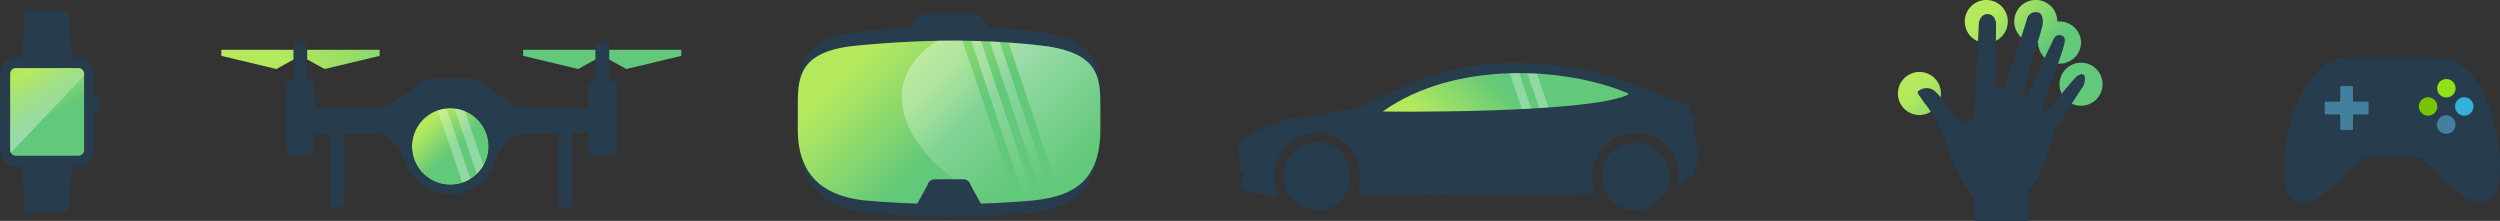 <svg height="65.16" viewBox="0 0 737.54 65.16" width="737.54" xmlns="http://www.w3.org/2000/svg" xmlns:xlink="http://www.w3.org/1999/xlink"><rect x="0" y="0" width="737.54" height="65.16" fill="#333333" stroke="none"/><linearGradient id="a" gradientUnits="userSpaceOnUse" x1="22.66" x2="5.13" y1="48.19" y2="17.83"><stop offset=".45" stop-color="#62c87a"/><stop offset=".87" stop-color="#b4e95e"/></linearGradient><linearGradient id="b" gradientUnits="userSpaceOnUse" x1="16.45" x2="5.88" y1="37.43" y2="19.11"><stop offset=".14" stop-color="#fff" stop-opacity=".35"/><stop offset=".91" stop-color="#fff" stop-opacity="0"/></linearGradient><linearGradient id="c" gradientUnits="userSpaceOnUse" x1="424.8" x2="463.62" y1="49.73" y2="10.91"><stop offset=".13" stop-color="#b4e95e"/><stop offset=".55" stop-color="#62c87a"/></linearGradient><linearGradient id="d" x1="251.1" x2="309.04" xlink:href="#c" y1="6.11" y2="64.05"/><linearGradient id="e" x1="295.42" x2="296.42" xlink:href="#b" y1="11.95" y2="12.95"/><linearGradient id="f" x1="269.05" x2="304.97" xlink:href="#b" y1="18.54" y2="54.46"/><linearGradient id="g" x1="294.47" x2="325.96" xlink:href="#b" y1="15.64" y2="47.13"/><linearGradient id="h" x1="280.69" x2="316.51" xlink:href="#b" y1="17.9" y2="53.72"/><linearGradient id="i" x1="575.07" x2="607.27" xlink:href="#c" y1="8.28" y2="40.47"/><linearGradient id="j" x1="65.31" x2="201.01" xlink:href="#c" y1="17.52" y2="17.52"/><linearGradient id="k" x1="123.89" x2="141.79" xlink:href="#c" y1="34.26" y2="52.16"/><g fill="#273c4d"><path d="m27.62 28.07h1.05a.9.9 0 0 1 .9.9v3.1a.9.9 0 0 1 -.9.9h-1.05a0 0 0 0 1 0 0v-4.9a0 0 0 0 1 0 0z"/><path d="m20.21 3.29h-12.84a96.28 96.28 0 0 1 -1.54 15.13h15.92a96.28 96.28 0 0 1 -1.54-15.13z"/><path d="m20.21 62.73h-12.84a96.28 96.28 0 0 0 -1.54-15.13h15.92a96.28 96.28 0 0 0 -1.54 15.13z"/></g><rect fill="url(#a)" height="28.83" rx="3.17" width="24.81" x="1.49" y="18.59"/><path d="m23.13 20.08a1.68 1.68 0 0 1 1.68 1.68v22.5a1.68 1.68 0 0 1 -1.68 1.68h-18.48a1.68 1.68 0 0 1 -1.65-1.68v-22.5a1.68 1.68 0 0 1 1.67-1.68zm0-3h-18.48a4.65 4.65 0 0 0 -4.65 4.68v22.5a4.66 4.66 0 0 0 4.65 4.65h18.48a4.66 4.66 0 0 0 4.66-4.65v-22.5a4.66 4.66 0 0 0 -4.66-4.65z" fill="#273c4d"/><path d="m24.81 22.31v-.55a1.68 1.68 0 0 0 -1.68-1.68h-18.48a1.68 1.68 0 0 0 -1.65 1.68v22.5a1.62 1.62 0 0 0 .22.82z" fill="url(#b)"/><path d="m482.51 62a10 10 0 1 1 10-10 10 10 0 0 1 -10 10zm-94-.05a10 10 0 1 0 -10-10 10 10 0 0 0 10.04 9.96zm112.11-13.22c-.44.84-.71 1.76-1.16 2.59a4 4 0 0 1 -1.16 1.34 18.27 18.27 0 0 1 -2.3 1.34 3.26 3.26 0 0 1 -.9.16 4.46 4.46 0 0 1 -.09-.88 12.06 12.06 0 0 0 -5.63-12.06c-6.38-4.22-18.26-1.88-19.59 9.93a16.69 16.69 0 0 0 .26 4.28c.26 1.8.16 2-1.68 2l-22.87.07h-10.36v-.05l-33.31.3c-1.16 0-1.26-.09-1.07-1.23a20 20 0 0 0 .3-6.69 12.62 12.62 0 0 0 -25 3.42c.12 1.38.37 2.74.56 4.1.14 1.07-.07 1.28-1.11 1-2.19-.59-4.38-1.2-6.55-1.87a9.36 9.36 0 0 1 -2.11-1 1.61 1.61 0 0 1 -.54-2.56c.81-1.25.84-1.28-.09-2.42a2.71 2.71 0 0 1 -.57-2 27.66 27.66 0 0 0 -.32-4.54c-.23-1.53-.23-1.64 1-2.58a35.53 35.53 0 0 1 16.4-6.57c5.22-.8 10.43-1.72 15.65-2.54a20.76 20.76 0 0 0 5.64-2.07c5.82-2.77 11.64-5.53 17.7-7.74a65.58 65.58 0 0 1 20.79-3.8 111.43 111.43 0 0 1 22.19 1.35 90.8 90.8 0 0 1 18.3 5.29c4.09 1.63 8.17 3.28 12.26 4.89.91.36 1.86.59 2.79.89.68.22 1.13.56.76 1.4a.75.75 0 0 0 .51 1.09 1.24 1.24 0 0 1 .79 1.61c-.74 3.21 0 6.27.77 9.35a5.73 5.73 0 0 1 -.26 4.2z" fill="#273c4d"/><path d="m479.93 27.38c-18-7.52-50.58-9.69-72 5.51 0 .06 59.73.72 72.1-4.84.54-.22.41-.46-.1-.67z" fill="url(#c)"/><g fill="#fff" opacity=".3"><path d="m450.57 21.61 3.51 10.29q1.38-.07 2.73-.18l-3.4-10c-.95-.03-1.89-.09-2.84-.11z"/><path d="m445.42 21.61 3.58 10.58 2.74-.15-3.53-10.44c-.93 0-1.85-.02-2.79.01z"/></g><path d="m304.77 62.73a240.23 240.23 0 0 1 -49.58 0c-10.95-1.42-19.83-7.27-19.83-24.49v-7.46c0-10 0-19.31 17.12-21.24 18.29-2.07 36.76-2.53 55 0 17.12 2.37 17.12 11.27 17.12 21.24v7.46c0 18.76-8.88 23.07-19.83 24.49z" fill="#273c4d"/><path d="m307.48 13.48c-18.24-2.17-36.71-1.77-55 0-17.12 1.67-17.12 9.69-17.12 18.25v6.41c0 14.78 8.88 19.81 19.83 21 5.14.46 10.28.76 15.43.93l3-5.44a2.2 2.2 0 0 1 2-1.74h8.74a2.2 2.2 0 0 1 2 1.74l3 5.44c5.15-.17 10.29-.47 15.43-.93 11-1.22 19.83-4.92 19.83-21v-6.41c-.02-8.56-.02-16.21-17.14-18.25z" fill="url(#d)"/><path d="m292.52 9.83h-25.08l2.83-4.6a2.71 2.71 0 0 1 2.31-1.29h14.8a2.71 2.71 0 0 1 2.31 1.29z" fill="#273c4d"/><path d="m295 12.39 1.9.12z" fill="url(#e)"/><path d="m283.94 12h1.39q-4.38-.07-8.76 0c-4.9 3.11-8.5 7.17-9.91 12-2.86 9.89 4 20.71 14.73 28.84h3a2.2 2.2 0 0 1 2 1.74l1.39 2.5c1.7 1 3.46 1.94 5.26 2.79 2.31-.1 4.61-.24 6.92-.4z" fill="url(#f)"/><path d="m307.48 13.48c-3.3-.39-6.62-.69-9.93-.92l15.1 45c7-2.34 12-7.45 12-19.44v-6.39c-.05-8.56-.05-16.21-17.17-18.25z" fill="url(#g)"/><path d="m310.3 58.24-15.38-45.85c-1.61-.09-3.23-.17-4.84-.23l1.94.08 15.61 46.54c-.81.13-1.63.24-2.46.34l-15.76-47-2.88-.08 15.86 47.29 2.38-.18a38.86 38.86 0 0 0 7.88-1.59c-.76.27-1.54.49-2.35.68z" fill="url(#h)"/><path d="m572.61 27.58a6.35 6.35 0 1 1 -6.34-6.35 6.34 6.34 0 0 1 6.34 6.35zm13.39-27.58a6.35 6.35 0 1 0 6.34 6.34 6.34 6.34 0 0 0 -6.34-6.34zm27.95 12.69a6.34 6.34 0 0 0 -6.34-6.35c-.23 0-.45 0-.67 0a6.35 6.35 0 1 0 -6.34 6.35h.66a6.35 6.35 0 0 0 12.69 0zm0 5.81a6.35 6.35 0 1 0 6.34 6.34 6.34 6.34 0 0 0 -6.36-6.34z" fill="url(#i)" fill-rule="evenodd"/><path d="m575 45.22c.69 2.44 5 10.84 7.47 13.1v6.84h16c-.14-4.66-.14-9 .33-9.5 4.44-4.88 6.72-15 7.24-16.71.21-.68 7.08-11.4 8.6-13.64.41-1.09.72-2.52.18-3.14-.76-.64-1.15-.13-2.15.35-1.67 1.53-8.6 10.48-9.27 10.34s-1-.7-.85-1.51c.27-1.66 4.3-11.1 6.13-17.19.55-1.84.87-3.17-.39-3.65-1.75-.67-2.51.91-3 2.25-2.47 4.85-5.52 12-6.92 15.07-.6.74-1.82.89-1.6-.16 1.08-5.07 4.54-15.23 5.69-19.72.48-1.91.11-3.55-.75-4.12a2.67 2.67 0 0 0 -3.71 1.69c-.24.9-6.22 20.21-7.29 20.72s-2-1.46-2-1.46l.16-18s-.24-2.61-2.5-2.61-2.57 2.61-2.57 2.61l-1.29 26.5-.89 2.08c-1.48.62-1.26.6-2.12.65-2.64.15-2.51-2.08-4.9-4.68a30.12 30.12 0 0 0 -3.74-4.41 3.8 3.8 0 0 0 -4.79-.14c-.86.7.22 1.24 1.42 3.28 4.25 5.08 6.87 12.13 7 13.69z" fill="#273c4d" fill-rule="evenodd"/><path d="m676.31 58.81c7.27 4.15 14.23-7.24 20.44-11.9a2.34 2.34 0 0 1 1.22-.38h15.25a2.34 2.34 0 0 1 1.22.38c6.22 4.66 13.17 16.05 20.44 11.9 6-3.45 2.12-41.23-15.33-41.74a8.68 8.68 0 0 0 -1.35-.07h-25.2a8.68 8.68 0 0 0 -1.35.11c-17.28 1.97-21.39 38.25-15.34 41.7z" fill="#273c4d"/><path d="m721.68 39.48a2.73 2.73 0 1 1 2.72-2.72 2.72 2.72 0 0 1 -2.72 2.72z" fill="#43809e"/><path d="m727 28.68a2.72 2.72 0 1 1 -2.72 2.72 2.72 2.72 0 0 1 2.72-2.72z" fill="#33b1da"/><path d="m721.68 23.32a2.72 2.72 0 1 1 -2.68 2.68 2.72 2.72 0 0 1 2.68-2.68z" fill="#93e019"/><path d="m716.33 28.68a2.72 2.72 0 1 1 -2.73 2.72 2.72 2.72 0 0 1 2.73-2.72z" fill="#78c400"/><path d="m685.83 30.25a.25.25 0 0 1 .25-.25h4.09a.26.26 0 0 0 .25-.26v-4.08a.26.26 0 0 1 .26-.26h3.23a.26.26 0 0 1 .25.26v4.08a.26.26 0 0 0 .26.26h4.08a.26.26 0 0 1 .26.25v3.23a.26.26 0 0 1 -.26.26h-4.08a.26.26 0 0 0 -.26.26v4.08a.25.25 0 0 1 -.25.25h-3.23a.26.26 0 0 1 -.26-.25v-4.08a.25.25 0 0 0 -.25-.26h-4.09a.25.25 0 0 1 -.25-.26z" fill="#43809e"/><path d="m65.31 14.69v1.79l16.22 3.88 5.16-2.84v-2.83zm25.29 0v2.83l5.16 2.84 16.24-3.88v-1.79zm63.74 0v1.79l16.22 3.88 5.16-2.84v-2.83zm25.29 0v2.83l5.16 2.84 16.21-3.88v-1.79z" fill="url(#j)"/><path d="m132.84 55.88a12.67 12.67 0 1 1 12.67-12.66 12.68 12.68 0 0 1 -12.67 12.66z" fill="url(#k)"/><path d="m132.84 31.91a11.31 11.31 0 1 1 -11.3 11.3 11.3 11.3 0 0 1 11.3-11.3m0-2.71a14 14 0 1 0 14 14 14 14 0 0 0 -14-14z" fill="#273c4d"/><g fill="#fff" opacity=".3"><path d="m137.12 32.75a11.11 11.11 0 0 0 -3.05-.77l6.6 19.38a11.41 11.41 0 0 0 2-2.48z"/><path d="m136.41 53.94a11 11 0 0 0 2.4-1.14l-7.1-20.8a11.08 11.08 0 0 0 -2.59.58z"/></g><path d="m179.74 12.42h-4v11.39h-.4a1.82 1.82 0 0 0 -1.87 1.87v6.15h-18.32c-2.27 0-5.61-2-8.41-4-4.15-2.94-3.61-4.55-8.69-4.55h-9.75c-5.08 0-4.54 1.61-8.69 4.55-2.8 2-6.14 4-8.41 4h-18.31v-6.15a1.82 1.82 0 0 0 -1.89-1.87h-.4v-11.39h-4v11.39h-.4a1.82 1.82 0 0 0 -1.87 1.87v18.32a1.87 1.87 0 0 0 1.87 1.87h4.68a1.87 1.87 0 0 0 1.88-1.87v-4.69h4a.67.67 0 0 1 .68.68v20.42a.68.68 0 0 0 .67.68h2.71a.68.68 0 0 0 .68-.68v-20.41a.67.67 0 0 1 .67-.68h8.84c4.54 0 6.52 4.28 8.87 9.35a14 14 0 0 0 25.94-.29c2.18-5.16 4.55-9.06 9.42-9.06h8.76a.67.67 0 0 1 .68.68v20.41a.68.68 0 0 0 .68.68h2.7a.68.68 0 0 0 .68-.68v-20.41a.67.67 0 0 1 .68-.68h4.13v4.68a1.87 1.87 0 0 0 1.87 1.87h4.68a1.87 1.87 0 0 0 1.9-1.87v-18.32a1.82 1.82 0 0 0 -1.87-1.87h-.4zm-46.9 42.1a11.31 11.31 0 1 1 11.31-11.31 11.3 11.3 0 0 1 -11.31 11.31z" fill="#273c4d"/></svg>